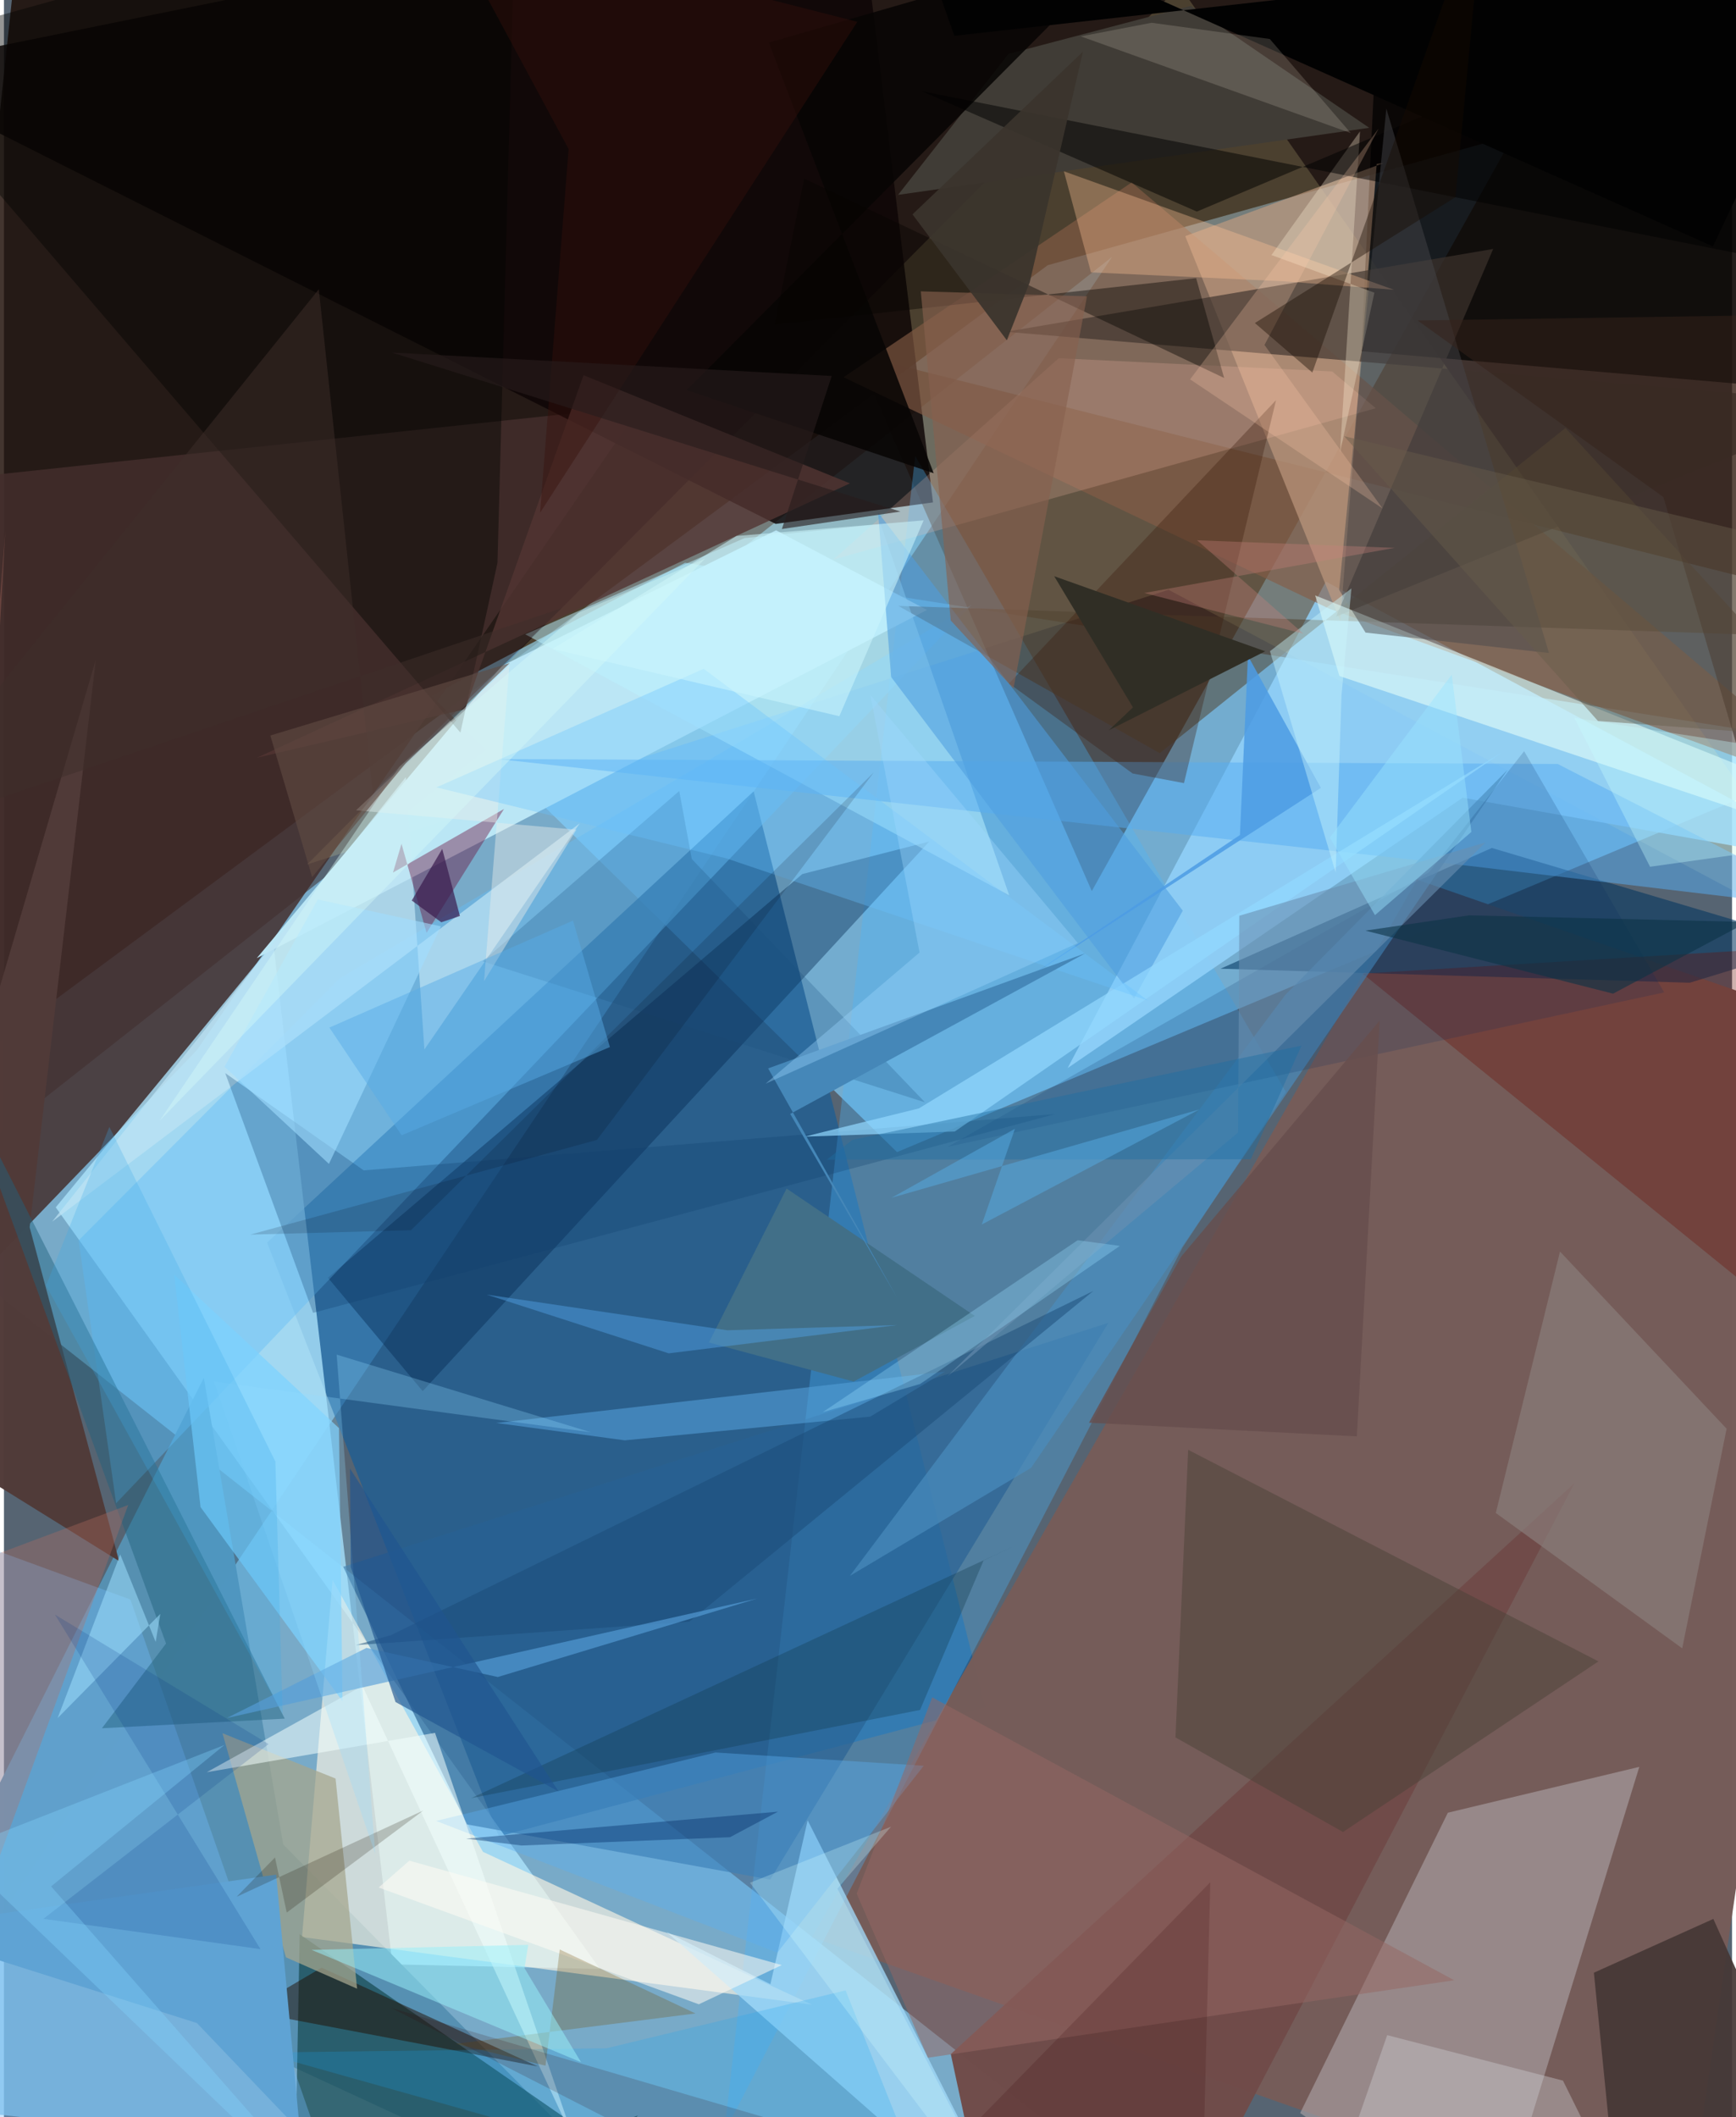 <svg xmlns="http://www.w3.org/2000/svg" width="228" height="278" viewBox="0 0 836 1024"><path fill="#566472" d="M0 0h836v1024H0z"/><path fill="#1b0a03" fill-opacity=".824" d="M898 18.462L10.438-62l-64.402 603.813 558.9-413.533z"/><path fill="#83c1e4" fill-opacity=".749" d="M580.165 1086L-62 1016.335l598.09-892.096-588.1 463.366z"/><path fill="#82d0ff" fill-opacity=".663" d="M432.03 557.23L206.729 336.528l122.743-64.337L898 361.844z"/><path fill="#311200" fill-opacity=".6" d="M412.514 171.573L898 293.26 801.412-62l-275.15 492.988z"/><path fill="#165c98" fill-opacity=".675" d="M362.682 382.726l112.03 443.032-235.294 62.418-112.145-287.18z"/><path fill="#432e2c" fill-opacity=".843" d="M-3.387 608.326L-62 235.727l370.06-39.336L93.28 507.98z"/><path fill="#ade4fc" fill-opacity=".784" d="M187.925 950.086l100.407 2.245L25.053 583.946 130.31 456.134z"/><path fill="#755c59" fill-opacity=".992" d="M683.606 425.445L898 499.92 812.807 1086 390.955 936.988z"/><path fill="#fff4a6" fill-opacity=".176" d="M563.387 285.26L146.722 418.07 568.71-6.787 898 463.478z"/><path fill="#0e0505" fill-opacity=".831" d="M373.34 253.395L-62 34.4 412.264-62l37.178 304.994z"/><path fill="#49b6fe" fill-opacity=".333" d="M440.833 220.526l-92.331 810.884 221.712-428.16 49.883-75.202z"/><path fill="#010000" fill-opacity=".729" d="M878.709 6.283L667.749-62 656.63 169.88l188.512 16.268z"/><path fill="#5690b1" fill-opacity=".992" d="M135.097 892.095L96.693 666.393l-128 254.152L326.418 1086z"/><path fill="#bbe6f5" fill-opacity=".996" d="M240.86 322.086L122.283 463.45l324.24-168.445-72.99-38.517z"/><path fill="#aba2a5" fill-opacity=".639" d="M719.88 1086l71.255-231.427-92.618 22.171-71.45 145.26z"/><path fill="#93d3fb" fill-opacity=".824" d="M639.49 281.287L898 419.999l-192.294-34.196-191.154 130.804z"/><path fill="#fff7e4" fill-opacity=".627" d="M231.716 895.668l-72.754-131.546-14.768 172.771 246.783 32.734z"/><path fill="#855c46" fill-opacity=".631" d="M640.961 294.322L898 387.924 545.563 88.237l-139.4 94.213z"/><path fill="#134549" fill-opacity=".659" d="M294.51 1040.301l12.101-17.111L140.209 1086l2.847-150.481z"/><path fill="#00345f" fill-opacity=".561" d="M815.527 475.316l60.838-18.604-156.553-46.582-131.268 58.399z"/><path fill="#a1daf8" fill-opacity=".78" d="M388.804 880.428L370.788 959.7l-50.212-25.272L493.009 1086z"/><path fill="#01244d" fill-opacity=".392" d="M156.722 618.006l229.487-195.25 61.435-15.748L202.58 672.847z"/><path fill="#c19b80" fill-opacity=".659" d="M664.107 79.259l-17.642 221.114-74.997-186.168L667.52 78.83z"/><path fill="#3e332e" fill-opacity=".671" d="M644.488 298.202L898 195.256l-413.33-34.783 235.785-40.066z"/><path fill="#286294" fill-opacity=".659" d="M370.703 909.093l163.573-269.259-370.16 117.947 59.895 124.632z"/><path fill="#704b49" fill-opacity=".984" d="M458.057 993.496L759.718 717.41l-185.01 354.027-96.77 14.563z"/><path fill="#503a38" fill-opacity=".984" d="M-62 681.946L55.7 755.05 12.433 593.61l32.01-274.6z"/><path fill="#66bdf6" fill-opacity=".439" d="M36.112 599.945L162.475 473.14l305.616-180.623-413.82 434.545z"/><path fill="#73beff" fill-opacity=".349" d="M-31.272 739.827l92.45 33.805 108.347 311.063L-62 1086z"/><path fill="#504331" fill-opacity=".537" d="M559.144 364.263l-126.473-71.221 414.322 13.983-91.618-100.014z"/><path fill="#baf2ff" fill-opacity=".51" d="M358.258 260.257l65.801-6.768 62.277 179.564L252.18 306.8z"/><path fill="#e7fffa" fill-opacity=".576" d="M866.49 380.994l-232.18-93.018 11.737 38.996 203.75 68.315z"/><path fill="#533533" fill-opacity=".8" d="M223.092 343.037l-100.624 23.425L409.243 233.79 280.38 181.478z"/><path fill="#56acf1" fill-opacity=".51" d="M709.088 418.827l180.872 21.554-138.281-70.858-512.79-2.396z"/><path fill="#463836" fill-opacity=".922" d="M769.163 954.13L782.337 1086H898l-71.053-157.884z"/><path fill="#bde3f4" fill-opacity=".718" d="M278.535 398.235l-75.141 109.367-8.976-131.758L23.315 590.878z"/><path fill="#7bd1ff" fill-opacity=".706" d="M163.78 822.785L95.1 728.927 82.381 616.55l79.691 74.178z"/><path fill="#6b0b00" fill-opacity=".318" d="M871.507 644.744l-214.26-173.85 208.02-12.576-14.908 92.991z"/><path fill="#413d37" fill-opacity=".996" d="M432.56 94.242l227.91-32.428-86.288-58.992-88.184 23.22z"/><path fill="#220d00" fill-opacity=".494" d="M117.924 972.721l35.758-21.041 104.55 47.788-50.78-9.752z"/><path fill="#5daef1" fill-opacity=".396" d="M344.238 847.616L209.092 880.73l165.065 63.688 70.795-90.38z"/><path fill="#a5a68e" fill-opacity=".733" d="M170.84 961.875l-10.422-101.66-54.702-21.905 30.687 108.366z"/><path fill="#8a7d7a" fill-opacity=".69" d="M752.77 605.32l-31.06 126.462 90.189 65.463 21.477-106.231z"/><path fill="#22617c" fill-opacity=".467" d="M135.838 831.25l-88.443 4.642 31.015-40.978-99.723-273.49z"/><path fill="#000302" fill-opacity=".416" d="M247.837-62l-9.086 334.226-17.929 82.112L-62 24.178z"/><path fill="#ffc497" fill-opacity=".349" d="M619.655 136.08l-93.787-4.345-13.104-48.88 159.68 57.31z"/><path fill="#6d0e3d" fill-opacity=".408" d="M241.912 391.266l-37.467 59.905-12.12-43.044-4.119 13.892z"/><path fill="#494238" fill-opacity=".478" d="M771.378 803.556L572.892 701.224l-6.147 139.094 81.045 45.757z"/><path fill="#10406e" fill-opacity=".278" d="M149.555 634.978l-42.509-115.945 66.994 47.038 334.615-27.251z"/><path fill="#4a8dbf" fill-opacity=".667" d="M619.975 481.087l107.409-108.723L496.88 709.952l-87.63 52.24z"/><path fill="#ffc4b0" fill-opacity=".208" d="M663.647 197.455l-21.113-17.8-132.268-6.402-108.933 97.336z"/><path fill="#529ed7" fill-opacity=".596" d="M419.063 685.178l36.28-21.795-217.161 24.857 62.177 8.397z"/><path fill="#080504" fill-opacity=".871" d="M370.03 20.6l178.886-51.635L330.33 188.67l119.454 40.21z"/><path fill="#3a1b0b" fill-opacity=".329" d="M546.01 374.102l-59.786-43.542 129.172-137.018-44.535 185.224z"/><path fill="#1c4f7d" fill-opacity=".243" d="M332.753 415.486l112.819 117.68-213.999-68.204 95.11-82.386z"/><path fill="#956763" fill-opacity=".518" d="M449.075 820.957l252.5 136.823-254.604 37.478-34.443-79.382z"/><path fill="#fff4d8" fill-opacity=".31" d="M613.173 123.366l49.8 18.191-16.646 77.38 9.696-155.408z"/><path fill="#060401" fill-opacity=".416" d="M387.14 86.393l-14.292 70.574 203.889-22.433 13.55 48.281z"/><path fill="#f2fffd" fill-opacity=".541" d="M208.538 838.117L98.103 857.156l75.31-41.76 102.77 220.928z"/><path fill="#4e9ddf" fill-opacity=".565" d="M570.281 440.47l-23.594 42.461-117.483-155.47-6.32-79.6z"/><path fill="#416f88" d="M341.06 649.322l70 18.893 58.592-31.74-91.04-61.615z"/><path fill="#92d9fe" fill-opacity=".706" d="M387.26 549.751l55.357-13.648 281.916-172.11-264.547 183.276z"/><path fill="#000100" fill-opacity=".506" d="M577.086 102.335L443.925 44.082 898 134.322l-10.564-163.06z"/><path fill="#00295f" fill-opacity=".165" d="M689.427 421.864L456.579 554.663l346.596-74.67-67.754-116.661z"/><path fill="#103547" fill-opacity=".306" d="M491.314 746.593l-17.406 8.163-30.737 72.294-217.186 42.664z"/><path fill="#1b4c77" fill-opacity=".498" d="M170.241 795.679l161.327-11.326 195.467-159.982L187.2 790.88z"/><path fill="#cfd0d5" fill-opacity=".392" d="M754.209 1006.32l-85.042-21.994L633.877 1086h159.74z"/><path fill="#46474b" fill-opacity=".471" d="M668.752 52.484l-22.84 232.8 12.78 20.68 88.747 9.87z"/><path fill="#ebecea" fill-opacity=".431" d="M276.925 401.306l-106.6-9.381 74.176-70-12.248 152.677z"/><path fill="#6a90b2" fill-opacity=".592" d="M456.385 665.728l140.663-117.963.568-104.841 119.108-35.49z"/><path fill="#1ba7f4" fill-opacity=".22" d="M456.345 1086l-49.19-123.326-115.523 27.98-167.124 2.095z"/><path fill="#4d9ce4" fill-opacity=".859" d="M601.805 317.23l-3.864 86.615-104.522 70.264 143.663-93.031z"/><path fill="#020202" fill-opacity=".996" d="M459.764 17.317l-25.84-73.308 392.83 175.162L898-31.526z"/><path fill="#87614e" fill-opacity=".616" d="M523.944 143.317l-80.4-2.401 14.47 159.178 30.367 32.93z"/><path fill="#68c1ff" fill-opacity=".341" d="M338.509 323.468l-129.294 57.356 140.325 34.367 203.91 68.777z"/><path fill="#fffbf4" fill-opacity=".537" d="M181.272 912.933l154.877 56.47 40.137-18.957-180.178-50.514z"/><path fill="#724b00" fill-opacity=".259" d="M261.98 999.088l-43.365-10.564 115.945-14.686-65.69-30.94z"/><path fill="#674e4c" fill-opacity=".8" d="M524.912 688.115l44.586-80.327 95.99-114.102-10.99 201.05z"/><path fill="#b77062" fill-opacity=".329" d="M.628 256.999L-62 1061.633 60.101 727.926l-87.65 32.77z"/><path fill="#99e1ff" fill-opacity=".314" d="M519.435 599.857l-123.32 83.147 47.025-13.563 96.715-66.846z"/><path fill="#f9edda" fill-opacity=".165" d="M555.227 11.012l57.155 7.854 39.152 45.49L520.953 17.59z"/><path fill="#ffcdab" fill-opacity=".247" d="M573.82 183.483l93.108 62.428-57.116-79.062 55.21-104.667z"/><path fill="#a0deff" fill-opacity=".592" d="M157.221 562.93l54.175-114.885-59.584-13.017-45.13 80.922z"/><path fill="#99f0f9" fill-opacity=".514" d="M251.806 951.931l1.835-11.274-104.843 2.43 130.366 54.31z"/><path fill="#cdf6fe" fill-opacity=".549" d="M354.416 259.227l90.498-7.539-40.788 94.718-138.681-32.525z"/><path fill="#38100c" fill-opacity=".408" d="M259.355 247.996L412.842 10.538l-200.29-50.987 60.615 112.553z"/><path fill="#4587b8" d="M380.372 538.776l142.759-77.71-153.44 55.68 62.319 110.766z"/><path fill="#9ed8ff" fill-opacity=".361" d="M419.143 336.151l100.352 119.98-151.056 68.024L442.93 460.7z"/><path fill="#9fe0ff" fill-opacity=".522" d="M75.63 780.603l-2.236 13.554-17.148-42.347-30.305 79.188z"/><path fill="#35231b" fill-opacity=".51" d="M898 151.778L683.855 155l118.933 85.407 71.885 243.442z"/><path fill="#300" fill-opacity=".165" d="M187.349 971.172L412.09 1086l171.503-175.653L579.192 1086z"/><path fill="#559ed8" fill-opacity=".647" d="M238.901 811.113l125.54-37.97-256.63 57.817 67.555-33.924z"/><path fill="#5fa3d4" d="M143.153 1030.634l-49.81-52.16-144.805-45.893 183.146-25.893z"/><path fill="#c9f5fc" fill-opacity=".427" d="M612.455 314.951l39.413-30.363-4.8 51.706-2.83 85.755z"/><path fill="#312f26" fill-opacity=".996" d="M546.178 342.132l-11.682 11.086 75.656-38.211-102.08-36.314z"/><path fill="#3e2e2b" fill-opacity=".506" d="M152.316 139.893l26.073 243.643 91.377-89.398L-62 406.311z"/><path fill="#c6feff" fill-opacity=".345" d="M883.475 406.993l-87.144 12.229-36.641-72.032L898 368.626z"/><path fill="#003585" fill-opacity=".169" d="M124.09 942.719L24.655 780.918l103.382 62.633-108.954 84.523z"/><path fill="#1f6da3" fill-opacity=".439" d="M398.086 560.88l12.37-9.562 217.24-45.585-24.507 54.968z"/><path fill="#00000f" fill-opacity=".145" d="M286.876 551.333l133.967-177.818-223.944 221.5-77.73 2.124z"/><path fill="#012965" fill-opacity=".392" d="M250.352 892.609l100.863-4.013 23.226-12.356-150.858 13.047z"/><path fill="#d7fbf9" fill-opacity=".412" d="M277.972 296.359l61.132-26.133L75.285 542.083 191.32 370.786z"/><path fill="#52a2e6" fill-opacity=".459" d="M432.056 640.897l-110.472 13.668-88.017-28.41 116.38 17.247z"/><path fill="#1a1100" fill-opacity=".204" d="M112.57 917.394l90.325-41.735-66.1 49.39-5.674-26.663z"/><path fill="#58aae6" fill-opacity=".475" d="M293.133 506.43l-17.842-61.184-117.867 51.758 34.962 52.096z"/><path fill="#91daff" fill-opacity=".275" d="M101.613 668.216l78.024 228.556-18.686-241.593 122.981 37.574z"/><path fill="#37174b" fill-opacity=".675" d="M212.03 410.579l8.54 32.453-8.99 3.046-14.299-10.527z"/><path fill="#20558f" fill-opacity=".643" d="M167.4 710.295l100.902 156.18-78.875-43.265-21.63-65.229z"/><path fill="#c9827b" fill-opacity=".333" d="M551.648 286.803l77.015 19.72-51.456-45.206 95.569 3.663z"/><path fill="#675c4a" fill-opacity=".447" d="M771.148 348.726L648.356 210.971 898 270.378l-38.586 84.884z"/><path fill="#170b02" fill-opacity=".404" d="M632.95 180.19l-27.788-23.95 97.039-60.87 14.195-150.497z"/><path fill="#3caae8" fill-opacity=".255" d="M131.314 706.89l3.494 122.049L20.343 621.814l30.651-76.759z"/><path fill="#271d1c" fill-opacity=".616" d="M433.686 247.422l-245.993-76.898 212.746 11.324-24.09 74.008z"/><path fill="#604b43" fill-opacity=".62" d="M128.86 355.738l115.83-35.023-50.302 48.382-45.308 55.152z"/><path fill="#3a342d" fill-opacity=".929" d="M521.99 24.982l-25.746 111.575-11.077 28.023-45.647-60.898z"/><path fill="#84d6ff" fill-opacity=".337" d="M22.811 912.38l83.882-68.404-130.345 51.102L175.222 1086z"/><path fill="#99e4ff" fill-opacity=".443" d="M663.257 442.624l-21.846-37.51 58.99-78.814 9.494 76.075z"/><path fill="#d9ffff" fill-opacity=".255" d="M490.813 1082.393l-87.605-168.914 25.93-29.961-68.24 27.109z"/><path fill="#0b3345" fill-opacity=".584" d="M778.449 480.599l65.12-34.674-134.79-3.2-50.156 7.39z"/><path fill="#56a9e0" fill-opacity=".529" d="M473.042 592.245l105.317-55.661-148.95 42.734 59.672-33.357z"/></svg>